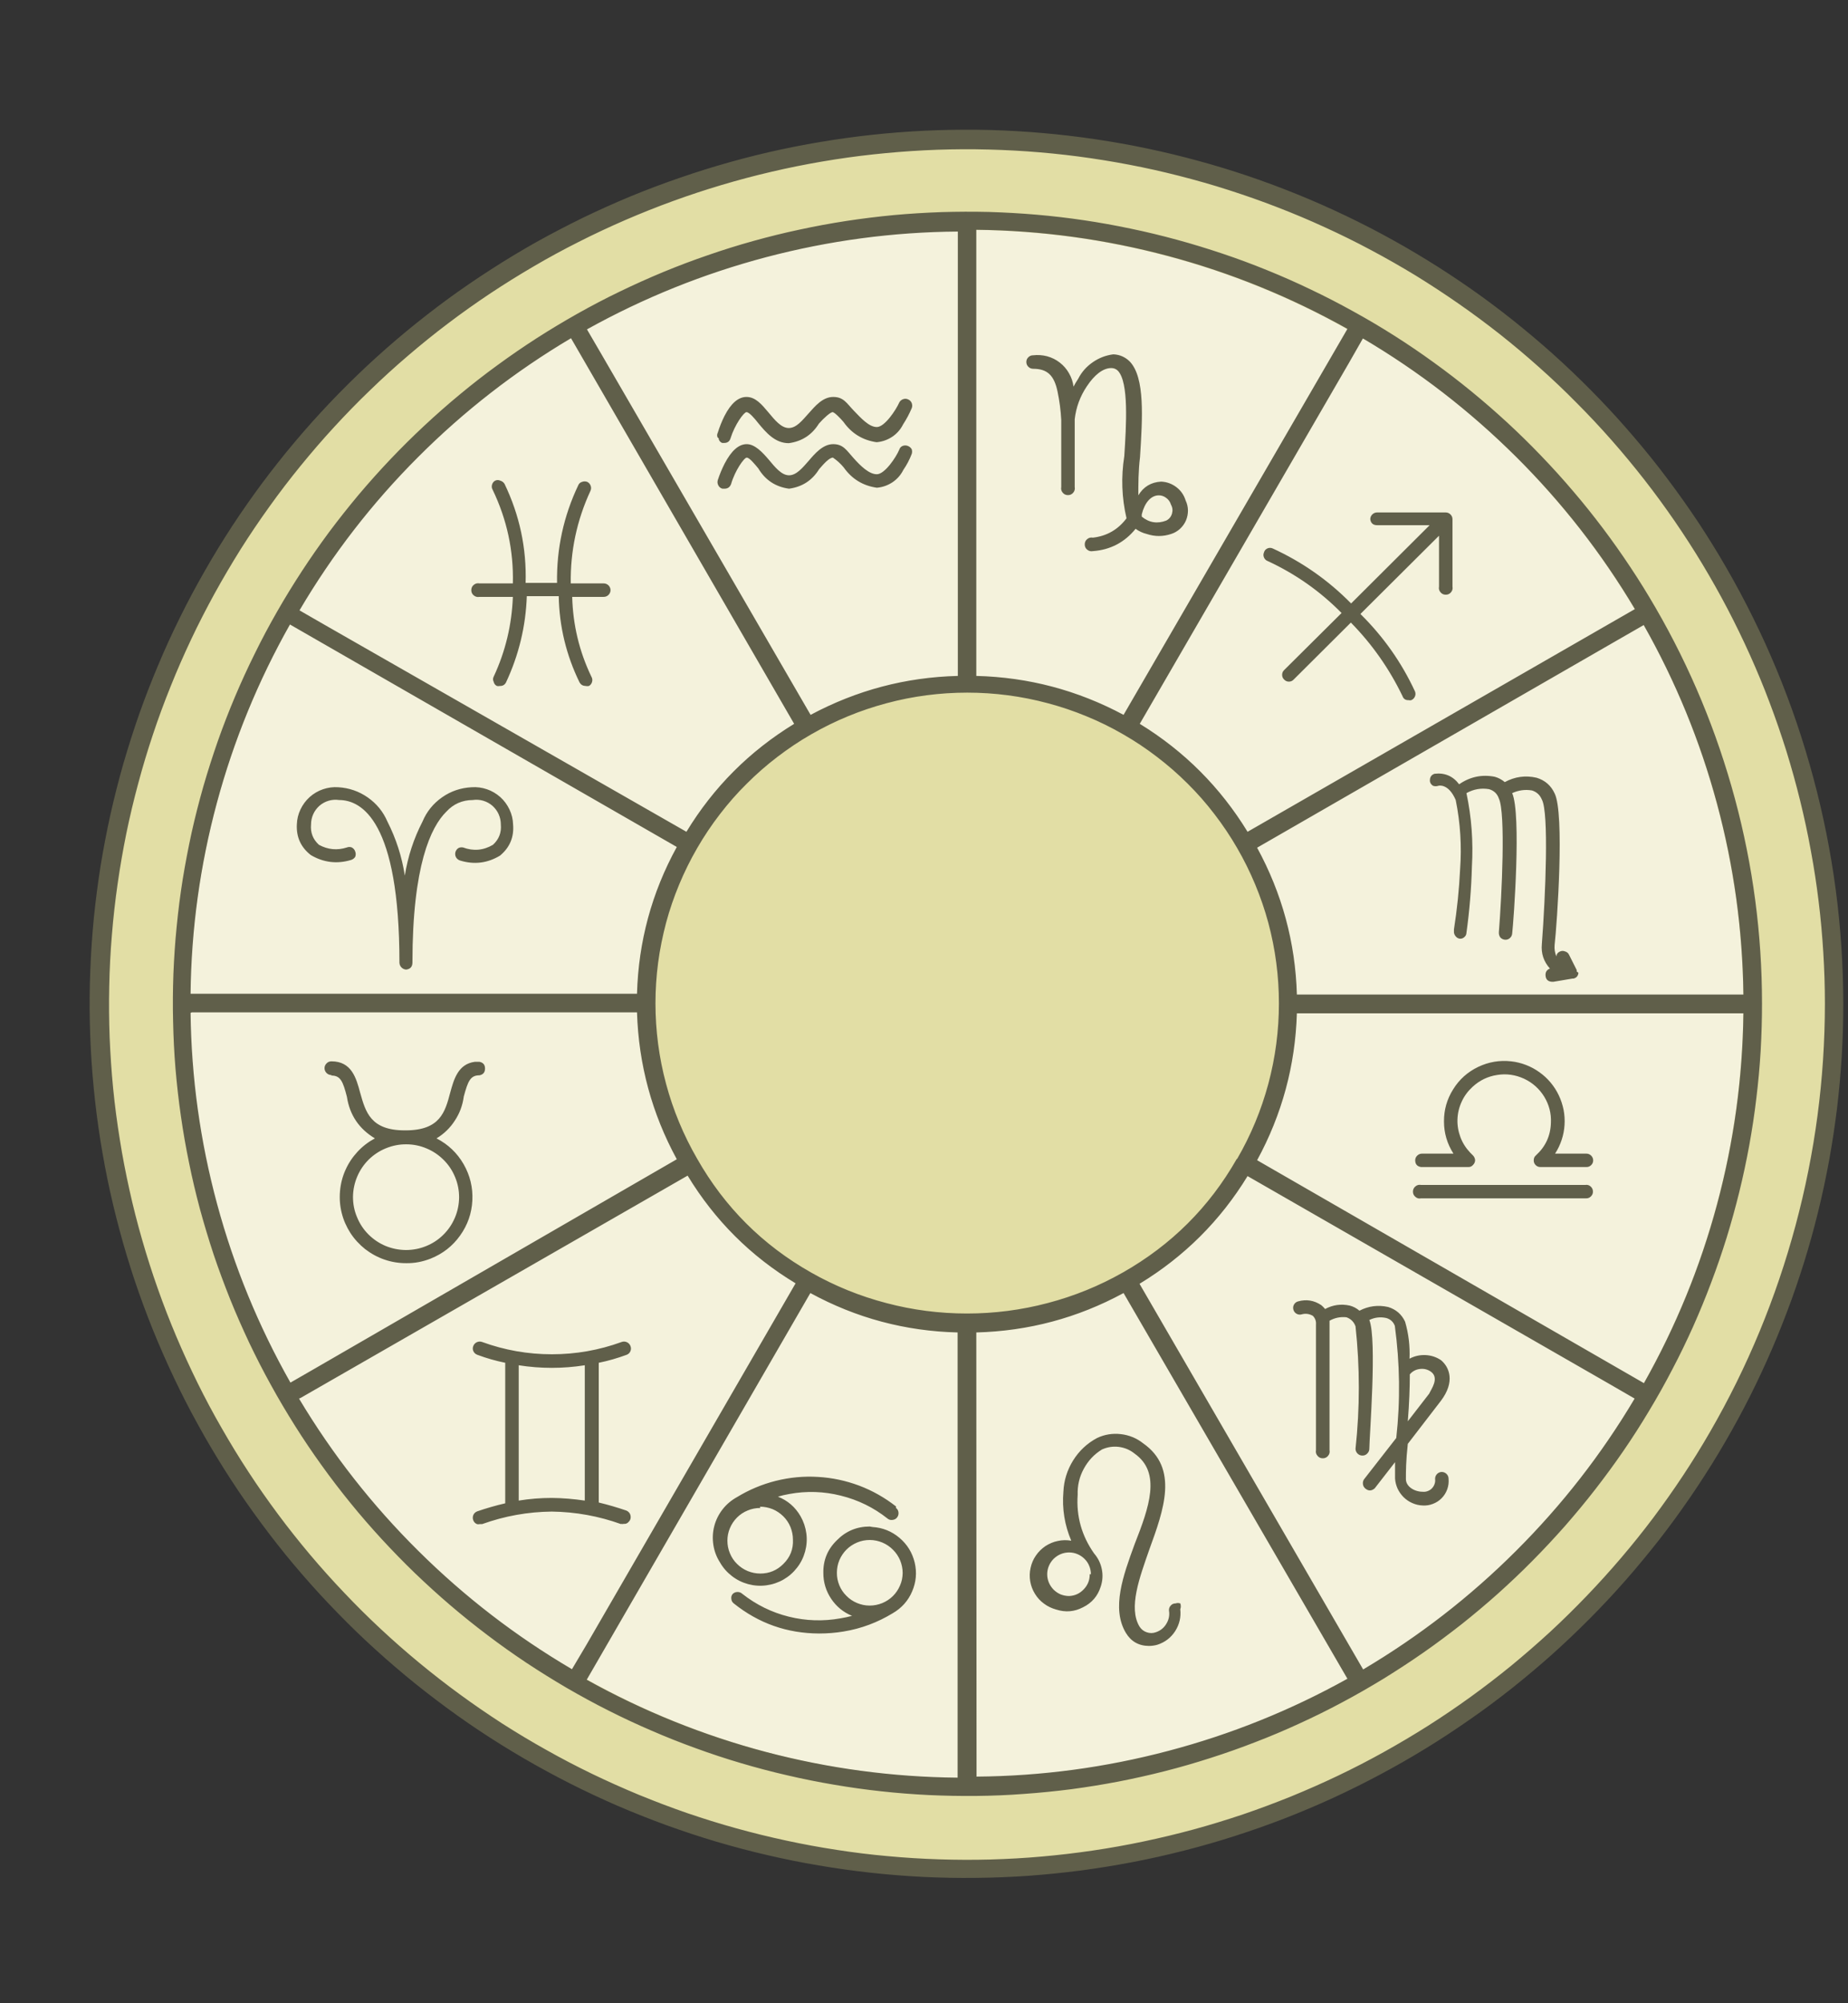 <svg xmlns="http://www.w3.org/2000/svg" xmlns:xlink="http://www.w3.org/1999/xlink" width="120" zoomAndPan="magnify" viewBox="0 0 90 97.5" height="130" preserveAspectRatio="xMidYMid meet" version="1.0"><rect x="0" y="0" width="90" height="97.5" fill="#333333" stroke="none"/><defs><clipPath id="id1"><path d="M 4 6 L 89.77 6 L 89.77 91 L 4 91 Z M 4 6 " clip-rule="nonzero"/></clipPath><clipPath id="id2"><path d="M 4 6 L 89.77 6 L 89.77 92 L 4 92 Z M 4 6 " clip-rule="nonzero"/></clipPath></defs><g clip-path="url(#id1)"><path fill="#e2dea5" d="M 89.316 48.855 C 89.316 50.234 89.25 51.609 89.113 52.98 C 88.977 54.352 88.773 55.715 88.504 57.062 C 88.234 58.414 87.898 59.75 87.496 61.07 C 87.098 62.387 86.633 63.684 86.102 64.957 C 85.574 66.23 84.98 67.473 84.332 68.688 C 83.68 69.902 82.969 71.082 82.199 72.23 C 81.434 73.375 80.609 74.48 79.73 75.543 C 78.855 76.609 77.926 77.629 76.949 78.605 C 75.973 79.578 74.949 80.5 73.879 81.375 C 72.809 82.25 71.699 83.07 70.551 83.836 C 69.402 84.602 68.215 85.309 66.996 85.957 C 65.777 86.605 64.527 87.195 63.25 87.723 C 61.973 88.25 60.672 88.715 59.348 89.113 C 58.027 89.512 56.688 89.848 55.328 90.117 C 53.973 90.387 52.605 90.586 51.23 90.723 C 49.855 90.855 48.477 90.926 47.094 90.926 C 45.711 90.926 44.328 90.855 42.953 90.723 C 41.578 90.586 40.211 90.387 38.855 90.117 C 37.5 89.848 36.16 89.512 34.836 89.113 C 33.512 88.715 32.211 88.25 30.934 87.723 C 29.656 87.195 28.406 86.605 27.188 85.957 C 25.969 85.309 24.785 84.602 23.633 83.836 C 22.484 83.07 21.375 82.25 20.305 81.375 C 19.238 80.5 18.215 79.578 17.234 78.605 C 16.258 77.629 15.328 76.609 14.453 75.543 C 13.574 74.48 12.754 73.375 11.984 72.23 C 11.215 71.082 10.504 69.902 9.855 68.688 C 9.203 67.473 8.613 66.23 8.082 64.957 C 7.555 63.684 7.086 62.387 6.688 61.07 C 6.285 59.75 5.949 58.414 5.68 57.062 C 5.41 55.715 5.207 54.352 5.07 52.98 C 4.938 51.609 4.867 50.234 4.867 48.855 C 4.867 47.48 4.938 46.105 5.07 44.734 C 5.207 43.363 5.41 42 5.68 40.648 C 5.949 39.301 6.285 37.965 6.688 36.645 C 7.086 35.328 7.555 34.031 8.082 32.758 C 8.613 31.484 9.203 30.242 9.855 29.027 C 10.504 27.812 11.215 26.633 11.984 25.484 C 12.754 24.34 13.574 23.234 14.453 22.172 C 15.328 21.105 16.258 20.086 17.234 19.109 C 18.215 18.137 19.238 17.211 20.305 16.34 C 21.375 15.465 22.484 14.645 23.633 13.879 C 24.785 13.113 25.969 12.406 27.188 11.758 C 28.406 11.109 29.656 10.52 30.934 9.992 C 32.211 9.465 33.512 9 34.836 8.602 C 36.16 8.203 37.5 7.867 38.855 7.598 C 40.211 7.328 41.578 7.129 42.953 6.992 C 44.328 6.855 45.711 6.789 47.094 6.789 C 48.477 6.789 49.855 6.855 51.23 6.992 C 52.605 7.129 53.973 7.328 55.328 7.598 C 56.688 7.867 58.027 8.203 59.348 8.602 C 60.672 9 61.973 9.465 63.25 9.992 C 64.527 10.52 65.777 11.109 66.996 11.758 C 68.215 12.406 69.402 13.113 70.551 13.879 C 71.699 14.645 72.809 15.465 73.879 16.34 C 74.949 17.211 75.973 18.137 76.949 19.109 C 77.926 20.086 78.855 21.105 79.73 22.172 C 80.609 23.234 81.434 24.34 82.199 25.484 C 82.969 26.633 83.68 27.812 84.332 29.027 C 84.98 30.242 85.574 31.484 86.102 32.758 C 86.633 34.031 87.098 35.328 87.496 36.645 C 87.898 37.965 88.234 39.301 88.504 40.648 C 88.773 42 88.977 43.363 89.113 44.734 C 89.25 46.105 89.316 47.48 89.316 48.855 Z M 89.316 48.855 " fill-opacity="1" fill-rule="nonzero"/></g><path fill="#f4f2dc" d="M 47.094 11.184 C 45.852 11.184 44.617 11.246 43.383 11.367 C 42.152 11.484 40.926 11.668 39.711 11.906 C 38.496 12.148 37.297 12.449 36.109 12.805 C 34.922 13.164 33.758 13.578 32.613 14.051 C 31.469 14.523 30.348 15.051 29.258 15.633 C 28.164 16.215 27.102 16.848 26.07 17.531 C 25.043 18.219 24.047 18.953 23.09 19.734 C 22.133 20.52 21.215 21.348 20.34 22.219 C 19.461 23.094 18.629 24.004 17.844 24.961 C 17.059 25.914 16.32 26.902 15.633 27.93 C 14.945 28.957 14.309 30.016 13.723 31.102 C 13.141 32.191 12.609 33.305 12.137 34.445 C 11.66 35.586 11.246 36.746 10.883 37.93 C 10.523 39.109 10.223 40.305 9.984 41.516 C 9.742 42.727 9.559 43.945 9.438 45.176 C 9.316 46.402 9.254 47.637 9.254 48.871 C 9.254 50.102 9.316 51.336 9.438 52.562 C 9.559 53.789 9.738 55.012 9.98 56.223 C 10.223 57.43 10.523 58.625 10.883 59.809 C 11.242 60.988 11.66 62.148 12.133 63.289 C 12.605 64.43 13.137 65.543 13.719 66.633 C 14.305 67.723 14.938 68.777 15.629 69.805 C 16.316 70.832 17.051 71.82 17.84 72.777 C 18.625 73.73 19.457 74.645 20.332 75.516 C 21.207 76.387 22.125 77.215 23.082 78 C 24.039 78.781 25.035 79.516 26.062 80.203 C 27.094 80.887 28.156 81.523 29.246 82.105 C 30.34 82.688 31.457 83.211 32.602 83.684 C 33.746 84.156 34.914 84.574 36.098 84.93 C 37.285 85.289 38.484 85.59 39.699 85.828 C 40.914 86.07 42.141 86.25 43.371 86.371 C 44.605 86.492 45.84 86.555 47.082 86.555 C 48.32 86.555 49.555 86.492 50.789 86.371 C 52.023 86.25 53.246 86.07 54.461 85.828 C 55.676 85.586 56.875 85.289 58.062 84.93 C 59.25 84.57 60.414 84.156 61.559 83.684 C 62.703 83.211 63.82 82.684 64.914 82.102 C 66.008 81.52 67.066 80.887 68.098 80.199 C 69.129 79.512 70.121 78.777 71.082 77.996 C 72.039 77.211 72.953 76.383 73.832 75.512 C 74.707 74.637 75.539 73.723 76.324 72.77 C 77.109 71.816 77.848 70.824 78.535 69.797 C 79.223 68.773 79.859 67.715 80.441 66.625 C 81.027 65.535 81.555 64.422 82.027 63.281 C 82.504 62.141 82.918 60.98 83.277 59.797 C 83.637 58.617 83.938 57.422 84.18 56.211 C 84.422 55 84.602 53.781 84.723 52.551 C 84.844 51.324 84.906 50.09 84.906 48.855 C 84.906 47.625 84.844 46.395 84.723 45.164 C 84.602 43.938 84.418 42.719 84.176 41.508 C 83.934 40.297 83.633 39.102 83.273 37.922 C 82.914 36.742 82.496 35.582 82.023 34.441 C 81.551 33.305 81.02 32.188 80.438 31.102 C 79.852 30.012 79.215 28.957 78.527 27.93 C 77.84 26.906 77.105 25.914 76.316 24.961 C 75.531 24.008 74.703 23.094 73.828 22.223 C 72.949 21.352 72.035 20.523 71.078 19.738 C 70.121 18.957 69.125 18.223 68.098 17.539 C 67.066 16.852 66.008 16.219 64.914 15.637 C 63.824 15.055 62.703 14.527 61.559 14.055 C 60.418 13.582 59.254 13.168 58.066 12.809 C 56.883 12.453 55.684 12.152 54.469 11.91 C 53.254 11.668 52.031 11.488 50.797 11.367 C 49.566 11.246 48.332 11.184 47.094 11.184 Z M 47.094 64.066 C 46.09 64.066 45.098 63.969 44.113 63.773 C 43.129 63.578 42.176 63.293 41.25 62.91 C 40.324 62.527 39.445 62.059 38.609 61.504 C 37.777 60.949 37.008 60.316 36.297 59.613 C 35.59 58.906 34.957 58.137 34.398 57.309 C 33.844 56.477 33.371 55.602 32.988 54.68 C 32.605 53.754 32.316 52.805 32.121 51.824 C 31.922 50.844 31.824 49.855 31.824 48.855 C 31.824 47.859 31.922 46.871 32.121 45.891 C 32.316 44.91 32.605 43.961 32.988 43.035 C 33.371 42.113 33.844 41.238 34.398 40.406 C 34.957 39.578 35.59 38.809 36.297 38.102 C 37.008 37.395 37.777 36.766 38.609 36.211 C 39.445 35.656 40.324 35.188 41.25 34.805 C 42.176 34.422 43.129 34.137 44.113 33.941 C 45.098 33.746 46.09 33.648 47.094 33.648 C 48.094 33.648 49.086 33.746 50.07 33.941 C 51.055 34.137 52.008 34.422 52.934 34.805 C 53.859 35.188 54.738 35.656 55.574 36.211 C 56.406 36.766 57.18 37.395 57.887 38.102 C 58.594 38.809 59.23 39.578 59.785 40.406 C 60.344 41.238 60.812 42.113 61.195 43.035 C 61.578 43.961 61.871 44.91 62.066 45.891 C 62.262 46.871 62.359 47.859 62.359 48.855 C 62.359 49.855 62.262 50.844 62.066 51.824 C 61.871 52.805 61.578 53.754 61.195 54.68 C 60.812 55.602 60.344 56.477 59.785 57.309 C 59.23 58.137 58.594 58.906 57.887 59.613 C 57.18 60.316 56.406 60.949 55.574 61.504 C 54.738 62.059 53.859 62.527 52.934 62.91 C 52.008 63.293 51.055 63.578 50.07 63.773 C 49.086 63.969 48.094 64.066 47.094 64.066 Z M 47.094 64.066 " fill-opacity="1" fill-rule="nonzero"/><g clip-path="url(#id2)"><path fill="#605f4a" d="M 84.055 27.598 C 83.629 26.859 83.18 26.137 82.711 25.426 C 82.238 24.715 81.746 24.02 81.234 23.34 C 80.723 22.656 80.191 21.992 79.637 21.344 C 79.086 20.695 78.516 20.062 77.922 19.445 C 77.332 18.832 76.723 18.234 76.098 17.656 C 75.473 17.078 74.828 16.52 74.168 15.98 C 73.508 15.438 72.832 14.918 72.141 14.418 C 71.449 13.918 70.742 13.441 70.023 12.984 C 69.301 12.527 68.57 12.09 67.82 11.676 C 67.074 11.262 66.316 10.871 65.547 10.504 C 64.777 10.137 63.996 9.789 63.203 9.469 C 62.414 9.148 61.613 8.848 60.805 8.574 C 59.996 8.301 59.18 8.051 58.355 7.828 C 57.531 7.602 56.703 7.402 55.867 7.227 C 55.031 7.051 54.191 6.902 53.344 6.777 C 52.5 6.652 51.652 6.551 50.801 6.477 C 49.949 6.402 49.098 6.352 48.242 6.328 C 47.391 6.305 46.535 6.309 45.684 6.336 C 44.828 6.363 43.977 6.418 43.125 6.496 C 42.273 6.574 41.426 6.68 40.582 6.809 C 39.738 6.938 38.898 7.09 38.062 7.27 C 37.227 7.449 36.398 7.652 35.578 7.883 C 34.754 8.113 33.938 8.367 33.133 8.645 C 32.324 8.922 31.523 9.223 30.734 9.547 C 29.945 9.875 29.168 10.223 28.398 10.594 C 27.633 10.969 26.875 11.363 26.129 11.777 C 25.387 12.195 24.652 12.637 23.938 13.098 C 23.219 13.559 22.516 14.039 21.824 14.543 C 21.137 15.047 20.465 15.57 19.805 16.113 C 19.148 16.656 18.508 17.219 17.883 17.801 C 17.262 18.383 16.656 18.98 16.066 19.602 C 15.48 20.219 14.91 20.852 14.363 21.504 C 13.812 22.156 13.285 22.824 12.773 23.508 C 12.266 24.191 11.777 24.891 11.309 25.602 C 10.844 26.316 10.398 27.039 9.977 27.781 C 9.551 28.52 9.152 29.27 8.773 30.035 C 8.395 30.797 8.039 31.57 7.711 32.355 C 7.379 33.141 7.07 33.934 6.785 34.738 C 6.504 35.539 6.246 36.352 6.008 37.168 C 5.773 37.988 5.566 38.812 5.379 39.641 C 5.195 40.473 5.035 41.309 4.898 42.148 C 4.766 42.988 4.656 43.832 4.57 44.68 C 4.488 45.527 4.43 46.375 4.398 47.227 C 4.363 48.078 4.355 48.93 4.375 49.777 C 4.395 50.629 4.438 51.48 4.508 52.328 C 4.578 53.176 4.672 54.02 4.793 54.863 C 4.914 55.707 5.059 56.543 5.23 57.379 C 5.402 58.211 5.598 59.039 5.82 59.863 C 6.039 60.684 6.285 61.5 6.555 62.309 C 6.824 63.113 7.121 63.914 7.438 64.703 C 7.758 65.492 8.098 66.273 8.465 67.043 C 8.828 67.812 9.215 68.57 9.629 69.316 C 10.039 70.062 10.473 70.797 10.926 71.516 C 11.379 72.234 11.855 72.941 12.355 73.633 C 12.852 74.324 13.371 75.004 13.906 75.664 C 14.445 76.324 15.004 76.969 15.582 77.598 C 16.16 78.223 16.754 78.832 17.367 79.426 C 17.98 80.016 18.613 80.59 19.262 81.145 C 19.91 81.699 20.574 82.234 21.254 82.746 C 21.934 83.262 22.629 83.758 23.34 84.23 C 24.051 84.703 24.773 85.152 25.512 85.582 C 26.25 86.012 27 86.418 27.762 86.805 C 28.523 87.191 29.297 87.551 30.078 87.891 C 30.863 88.227 31.656 88.543 32.461 88.836 C 33.262 89.125 34.074 89.395 34.891 89.637 C 35.711 89.879 36.535 90.098 37.367 90.289 C 38.199 90.484 39.035 90.652 39.879 90.793 C 40.723 90.938 41.566 91.055 42.414 91.148 C 43.266 91.242 44.117 91.309 44.969 91.352 C 45.824 91.391 46.676 91.41 47.531 91.398 C 48.383 91.391 49.238 91.355 50.09 91.297 C 50.941 91.234 51.793 91.148 52.641 91.039 C 53.484 90.926 54.328 90.789 55.168 90.629 C 56.008 90.469 56.84 90.281 57.668 90.07 C 58.496 89.859 59.316 89.625 60.129 89.363 C 60.941 89.102 61.746 88.82 62.543 88.512 C 63.34 88.203 64.125 87.871 64.902 87.516 C 65.676 87.16 66.441 86.781 67.195 86.379 C 67.949 85.977 68.691 85.555 69.418 85.109 C 70.145 84.664 70.859 84.195 71.559 83.707 C 72.258 83.223 72.945 82.711 73.613 82.184 C 74.281 81.652 74.934 81.105 75.57 80.539 C 76.207 79.969 76.824 79.383 77.426 78.777 C 78.027 78.172 78.609 77.551 79.172 76.91 C 79.734 76.27 80.277 75.613 80.805 74.941 C 81.328 74.27 81.828 73.582 82.312 72.879 C 82.793 72.176 83.254 71.461 83.695 70.73 C 84.133 70 84.551 69.258 84.945 68.504 C 85.34 67.75 85.711 66.98 86.059 66.203 C 86.406 65.43 86.73 64.641 87.031 63.844 C 87.336 63.047 87.609 62.242 87.863 61.43 C 88.117 60.617 88.344 59.797 88.547 58.969 C 88.75 58.145 88.926 57.312 89.082 56.473 C 89.234 55.637 89.359 54.797 89.465 53.949 C 89.566 53.105 89.641 52.258 89.695 51.41 C 89.746 50.559 89.77 49.707 89.77 48.855 C 89.766 45.125 89.281 41.457 88.312 37.855 C 87.344 34.25 85.926 30.832 84.055 27.598 Z M 83.277 69.699 C 82.859 70.422 82.422 71.129 81.961 71.824 C 81.5 72.52 81.02 73.199 80.52 73.867 C 80.02 74.531 79.496 75.184 78.957 75.816 C 78.414 76.453 77.855 77.07 77.277 77.672 C 76.699 78.273 76.105 78.859 75.492 79.426 C 74.879 79.988 74.25 80.535 73.605 81.066 C 72.957 81.594 72.297 82.102 71.621 82.59 C 70.945 83.078 70.254 83.547 69.547 83.996 C 68.844 84.441 68.125 84.867 67.395 85.273 C 66.664 85.68 65.922 86.062 65.168 86.422 C 64.418 86.781 63.652 87.117 62.879 87.434 C 62.105 87.746 61.324 88.039 60.531 88.309 C 59.738 88.574 58.941 88.82 58.137 89.039 C 57.328 89.258 56.516 89.453 55.699 89.625 C 54.883 89.797 54.059 89.945 53.234 90.066 C 52.406 90.188 51.578 90.285 50.746 90.359 C 49.91 90.434 49.078 90.48 48.242 90.504 C 47.406 90.527 46.57 90.523 45.734 90.496 C 44.902 90.469 44.066 90.418 43.234 90.34 C 42.402 90.266 41.574 90.164 40.746 90.035 C 39.922 89.91 39.102 89.758 38.285 89.582 C 37.465 89.406 36.656 89.207 35.852 88.984 C 35.047 88.762 34.25 88.512 33.457 88.242 C 32.668 87.969 31.887 87.672 31.113 87.355 C 30.344 87.035 29.582 86.695 28.828 86.332 C 28.078 85.969 27.336 85.582 26.609 85.172 C 25.879 84.766 25.164 84.336 24.461 83.887 C 23.762 83.434 23.07 82.961 22.398 82.469 C 21.723 81.977 21.066 81.465 20.422 80.934 C 19.777 80.402 19.152 79.852 18.543 79.285 C 17.93 78.715 17.34 78.129 16.766 77.523 C 16.188 76.918 15.633 76.297 15.094 75.66 C 14.559 75.023 14.039 74.371 13.543 73.703 C 13.043 73.031 12.566 72.352 12.109 71.652 C 11.652 70.957 11.219 70.246 10.805 69.523 C 10.387 68.801 9.996 68.066 9.625 67.316 C 9.258 66.57 8.91 65.812 8.586 65.047 C 8.262 64.281 7.961 63.504 7.684 62.719 C 7.406 61.934 7.152 61.141 6.922 60.34 C 6.691 59.539 6.484 58.73 6.305 57.918 C 6.125 57.105 5.965 56.289 5.836 55.465 C 5.703 54.645 5.594 53.82 5.512 52.992 C 5.43 52.16 5.375 51.332 5.34 50.5 C 5.309 49.668 5.301 48.836 5.32 48.004 C 5.336 47.172 5.379 46.34 5.449 45.508 C 5.516 44.68 5.609 43.852 5.727 43.027 C 5.844 42.203 5.988 41.383 6.152 40.566 C 6.32 39.754 6.512 38.941 6.73 38.137 C 6.945 37.332 7.184 36.535 7.449 35.746 C 7.711 34.957 8 34.176 8.312 33.402 C 8.621 32.629 8.957 31.867 9.312 31.113 C 9.668 30.359 10.051 29.617 10.449 28.891 C 10.852 28.16 11.277 27.441 11.719 26.734 C 12.164 26.031 12.629 25.34 13.117 24.664 C 13.602 23.984 14.109 23.324 14.637 22.676 C 15.164 22.031 15.707 21.398 16.273 20.785 C 16.836 20.172 17.418 19.574 18.02 18.996 C 18.617 18.418 19.234 17.855 19.871 17.312 C 20.504 16.77 21.152 16.246 21.82 15.742 C 22.484 15.238 23.164 14.758 23.859 14.293 C 24.555 13.832 25.262 13.391 25.984 12.969 C 26.703 12.547 27.438 12.148 28.184 11.773 C 28.93 11.395 29.684 11.043 30.449 10.711 C 31.219 10.379 31.992 10.07 32.777 9.785 C 33.562 9.5 34.355 9.238 35.156 9 C 35.957 8.762 36.766 8.547 37.578 8.359 C 38.395 8.168 39.211 8.004 40.035 7.863 C 40.859 7.723 41.688 7.605 42.516 7.516 C 43.348 7.426 44.18 7.359 45.016 7.316 C 45.852 7.273 46.684 7.258 47.52 7.266 C 48.355 7.277 49.191 7.309 50.023 7.367 C 50.859 7.426 51.691 7.508 52.52 7.617 C 53.348 7.727 54.172 7.859 54.992 8.016 C 55.812 8.172 56.629 8.355 57.438 8.562 C 58.246 8.77 59.051 8.996 59.848 9.254 C 60.641 9.508 61.43 9.785 62.207 10.086 C 62.988 10.387 63.758 10.711 64.516 11.059 C 65.277 11.406 66.023 11.773 66.762 12.168 C 67.5 12.559 68.223 12.973 68.938 13.406 C 69.648 13.844 70.348 14.301 71.031 14.777 C 71.719 15.254 72.387 15.75 73.043 16.266 C 73.699 16.785 74.336 17.32 74.957 17.875 C 75.582 18.43 76.188 19.004 76.773 19.598 C 77.363 20.188 77.934 20.797 78.484 21.422 C 79.035 22.047 79.566 22.688 80.082 23.348 C 80.594 24.004 81.086 24.676 81.559 25.363 C 82.031 26.051 82.484 26.75 82.914 27.465 C 83.344 28.18 83.75 28.902 84.137 29.641 C 84.523 30.379 84.887 31.129 85.23 31.891 C 85.57 32.648 85.891 33.418 86.184 34.199 C 86.48 34.977 86.75 35.766 87 36.559 C 87.246 37.355 87.469 38.156 87.668 38.965 C 87.867 39.773 88.043 40.586 88.191 41.406 C 88.344 42.227 88.469 43.047 88.57 43.875 C 88.672 44.703 88.746 45.531 88.797 46.363 C 88.848 47.191 88.875 48.023 88.875 48.855 C 88.871 52.516 88.395 56.109 87.445 59.645 C 86.496 63.176 85.109 66.531 83.277 69.699 Z M 80.625 29.574 C 80.238 28.906 79.832 28.25 79.402 27.605 C 78.977 26.965 78.531 26.332 78.066 25.715 C 77.602 25.102 77.121 24.496 76.617 23.91 C 76.117 23.32 75.598 22.75 75.062 22.191 C 74.527 21.633 73.977 21.094 73.41 20.57 C 72.84 20.047 72.258 19.539 71.66 19.051 C 71.062 18.562 70.449 18.09 69.82 17.637 C 69.195 17.184 68.555 16.75 67.902 16.336 C 67.25 15.922 66.582 15.527 65.906 15.156 C 65.23 14.781 64.543 14.426 63.844 14.094 C 63.145 13.758 62.438 13.445 61.723 13.156 C 61.004 12.863 60.281 12.594 59.547 12.348 C 58.812 12.102 58.074 11.875 57.328 11.672 C 56.582 11.469 55.828 11.285 55.07 11.129 C 54.312 10.969 53.551 10.832 52.785 10.719 C 52.02 10.605 51.25 10.516 50.48 10.449 C 49.707 10.383 48.938 10.34 48.164 10.316 C 47.391 10.297 46.613 10.301 45.84 10.324 C 45.066 10.352 44.297 10.398 43.523 10.469 C 42.754 10.543 41.984 10.637 41.219 10.754 C 40.457 10.871 39.695 11.012 38.938 11.176 C 38.18 11.336 37.43 11.523 36.684 11.73 C 35.938 11.938 35.199 12.168 34.469 12.422 C 33.738 12.672 33.016 12.945 32.297 13.242 C 31.582 13.539 30.879 13.855 30.184 14.191 C 29.484 14.527 28.801 14.887 28.125 15.266 C 27.453 15.645 26.789 16.043 26.137 16.461 C 25.488 16.879 24.852 17.316 24.227 17.773 C 23.602 18.227 22.992 18.703 22.398 19.195 C 21.801 19.688 21.223 20.199 20.656 20.727 C 20.09 21.254 19.543 21.797 19.012 22.355 C 18.477 22.918 17.965 23.492 17.465 24.082 C 16.969 24.676 16.488 25.281 16.027 25.898 C 15.566 26.52 15.125 27.152 14.703 27.797 C 14.281 28.445 13.875 29.102 13.492 29.773 C 13.109 30.441 12.746 31.121 12.406 31.816 C 12.062 32.508 11.742 33.207 11.441 33.918 C 11.141 34.629 10.863 35.348 10.605 36.078 C 10.352 36.805 10.117 37.539 9.902 38.281 C 9.691 39.023 9.5 39.77 9.332 40.523 C 9.168 41.277 9.023 42.035 8.898 42.797 C 8.777 43.559 8.68 44.32 8.605 45.09 C 8.527 45.855 8.477 46.625 8.445 47.395 C 8.418 48.168 8.41 48.938 8.43 49.711 C 8.445 50.48 8.484 51.25 8.547 52.02 C 8.613 52.789 8.699 53.555 8.809 54.316 C 8.918 55.082 9.051 55.84 9.207 56.594 C 9.359 57.352 9.539 58.102 9.738 58.848 C 9.941 59.59 10.164 60.328 10.406 61.062 C 10.652 61.793 10.922 62.516 11.207 63.23 C 11.496 63.949 11.809 64.652 12.137 65.352 C 12.469 66.047 12.82 66.734 13.195 67.41 C 13.566 68.086 13.961 68.75 14.371 69.402 C 14.785 70.059 15.215 70.695 15.668 71.324 C 16.117 71.949 16.586 72.562 17.074 73.16 C 17.562 73.762 18.07 74.344 18.594 74.914 C 19.117 75.48 19.656 76.035 20.211 76.57 C 20.77 77.105 21.34 77.625 21.93 78.129 C 22.516 78.629 23.117 79.113 23.734 79.578 C 24.352 80.047 24.98 80.492 25.625 80.922 C 26.27 81.348 26.926 81.758 27.594 82.148 C 28.262 82.535 28.941 82.906 29.633 83.254 C 30.324 83.602 31.023 83.93 31.734 84.234 C 32.445 84.543 33.164 84.828 33.891 85.09 C 34.617 85.355 35.352 85.598 36.094 85.816 C 36.836 86.035 37.586 86.234 38.34 86.406 C 39.094 86.582 39.852 86.734 40.617 86.863 C 41.379 86.992 42.145 87.102 42.914 87.184 C 43.684 87.27 44.457 87.328 45.227 87.367 C 46 87.402 46.773 87.418 47.551 87.41 C 48.324 87.402 49.098 87.371 49.867 87.312 C 50.641 87.258 51.41 87.18 52.18 87.082 C 52.945 86.98 53.711 86.855 54.469 86.711 C 55.23 86.562 55.984 86.395 56.734 86.203 C 57.484 86.012 58.227 85.797 58.965 85.559 C 59.703 85.324 60.43 85.066 61.152 84.785 C 61.875 84.508 62.586 84.207 63.289 83.883 C 63.992 83.562 64.688 83.219 65.367 82.855 C 66.051 82.492 66.723 82.105 67.383 81.703 C 68.039 81.297 68.688 80.875 69.32 80.434 C 69.957 79.992 70.574 79.527 71.184 79.051 C 71.789 78.57 72.379 78.074 72.957 77.559 C 73.531 77.043 74.094 76.512 74.637 75.961 C 75.18 75.414 75.707 74.848 76.219 74.27 C 76.727 73.688 77.223 73.094 77.695 72.484 C 78.168 71.875 78.625 71.254 79.062 70.617 C 79.5 69.98 79.918 69.328 80.312 68.668 C 80.711 68.008 81.09 67.332 81.445 66.648 C 81.805 65.965 82.141 65.27 82.457 64.566 C 82.77 63.863 83.066 63.148 83.336 62.426 C 83.609 61.707 83.859 60.977 84.09 60.238 C 84.316 59.504 84.523 58.758 84.707 58.008 C 84.891 57.262 85.051 56.508 85.191 55.746 C 85.328 54.988 85.445 54.227 85.535 53.461 C 85.629 52.695 85.699 51.926 85.746 51.156 C 85.789 50.387 85.812 49.617 85.812 48.844 C 85.812 45.461 85.371 42.137 84.492 38.871 C 83.609 35.602 82.324 32.504 80.625 29.574 Z M 84.906 48.406 L 63.16 48.406 C 63.086 45.871 62.438 43.488 61.223 41.258 L 78.855 31.109 L 80.051 30.422 C 81.605 33.168 82.797 36.062 83.617 39.105 C 84.441 42.152 84.867 45.25 84.906 48.406 Z M 60.23 56.41 C 58.891 58.758 57.039 60.598 54.684 61.934 C 53.527 62.59 52.305 63.086 51.02 63.422 C 49.73 63.762 48.422 63.93 47.094 63.93 C 45.762 63.93 44.453 63.762 43.168 63.422 C 41.879 63.086 40.656 62.59 39.5 61.934 C 37.141 60.598 35.289 58.75 33.953 56.398 C 33.621 55.824 33.328 55.234 33.074 54.621 C 32.82 54.012 32.609 53.387 32.438 52.75 C 32.266 52.109 32.137 51.465 32.051 50.809 C 31.965 50.152 31.922 49.496 31.922 48.832 C 31.922 48.172 31.965 47.516 32.051 46.859 C 32.137 46.203 32.27 45.559 32.438 44.918 C 32.609 44.281 32.824 43.656 33.078 43.047 C 33.332 42.438 33.625 41.844 33.957 41.273 C 34.289 40.699 34.656 40.152 35.059 39.629 C 35.465 39.102 35.898 38.605 36.371 38.141 C 36.84 37.672 37.336 37.238 37.863 36.836 C 38.391 36.434 38.938 36.066 39.512 35.738 C 40.09 35.406 40.684 35.113 41.293 34.863 C 41.906 34.609 42.535 34.398 43.176 34.227 C 43.816 34.055 44.465 33.926 45.121 33.84 C 45.781 33.754 46.441 33.711 47.105 33.711 C 47.766 33.711 48.43 33.754 49.086 33.84 C 49.742 33.926 50.391 34.055 51.031 34.227 C 51.676 34.398 52.301 34.609 52.914 34.863 C 53.527 35.113 54.121 35.406 54.695 35.738 C 55.27 36.066 55.82 36.434 56.344 36.836 C 56.871 37.238 57.371 37.672 57.84 38.141 C 58.309 38.605 58.746 39.102 59.148 39.629 C 59.551 40.152 59.918 40.699 60.25 41.273 C 60.582 41.844 60.875 42.438 61.129 43.047 C 61.383 43.656 61.598 44.281 61.77 44.918 C 61.941 45.559 62.07 46.203 62.156 46.859 C 62.242 47.516 62.285 48.172 62.285 48.832 C 62.285 49.496 62.242 50.152 62.156 50.809 C 62.07 51.465 61.941 52.109 61.77 52.75 C 61.598 53.387 61.387 54.012 61.133 54.621 C 60.879 55.234 60.586 55.824 60.254 56.398 Z M 39.465 62.934 C 41.699 64.152 44.09 64.789 46.637 64.852 L 46.637 86.52 C 43.473 86.492 40.363 86.074 37.305 85.27 C 34.246 84.461 31.336 83.289 28.574 81.754 Z M 47.547 64.852 C 50.09 64.785 52.48 64.148 54.719 62.934 L 65.621 81.707 C 62.859 83.242 59.949 84.414 56.891 85.219 C 53.832 86.027 50.723 86.445 47.559 86.469 Z M 54.719 34.793 C 52.48 33.594 50.086 32.961 47.547 32.898 L 47.547 11.184 C 50.715 11.219 53.828 11.645 56.891 12.461 C 59.949 13.277 62.859 14.461 65.621 16.008 Z M 46.648 32.898 C 44.109 32.961 41.719 33.594 39.477 34.793 L 29.281 17.223 L 28.586 16.031 C 31.348 14.496 34.258 13.324 37.316 12.516 C 40.375 11.711 43.484 11.293 46.648 11.27 Z M 79.621 29.645 L 60.758 40.484 C 59.43 38.316 57.68 36.562 55.508 35.23 L 65.695 17.664 L 66.375 16.473 C 69.102 18.078 71.586 20 73.832 22.23 C 76.074 24.457 78.004 26.93 79.621 29.645 Z M 27.809 16.461 L 38.676 35.23 C 36.5 36.562 34.75 38.312 33.43 40.484 L 15.781 30.395 L 14.586 29.707 C 16.195 26.977 18.117 24.492 20.359 22.25 C 22.598 20.008 25.082 18.078 27.809 16.461 Z M 14.121 30.395 L 32.961 41.223 C 31.738 43.449 31.094 45.832 31.023 48.367 L 9.281 48.367 C 9.316 45.219 9.742 42.121 10.562 39.078 C 11.383 36.035 12.57 33.141 14.121 30.395 Z M 9.34 49.273 L 31.023 49.273 C 31.102 51.809 31.746 54.191 32.961 56.422 L 15.34 66.605 L 14.145 67.293 C 12.59 64.547 11.398 61.648 10.574 58.602 C 9.75 55.555 9.32 52.453 9.281 49.297 Z M 14.625 68.047 L 33.488 57.219 C 34.809 59.395 36.562 61.145 38.746 62.461 L 28.562 80.051 L 27.855 81.242 C 25.121 79.637 22.629 77.719 20.379 75.488 C 18.125 73.258 16.188 70.785 14.562 68.07 Z M 66.387 81.254 L 55.496 62.484 C 57.676 61.16 59.43 59.414 60.758 57.242 L 78.414 67.379 L 79.609 68.07 C 77.996 70.785 76.066 73.258 73.828 75.488 C 71.59 77.723 69.109 79.641 66.387 81.254 Z M 80.062 67.32 L 61.223 56.469 C 62.438 54.238 63.082 51.855 63.16 49.32 L 84.906 49.32 C 84.867 52.477 84.441 55.578 83.621 58.625 C 82.801 61.672 81.613 64.57 80.062 67.32 Z M 34.957 23.367 C 35.047 23.09 35.16 22.82 35.293 22.559 C 35.617 21.941 35.973 21.617 36.367 21.617 C 36.762 21.617 37.133 22.012 37.445 22.379 C 37.754 22.75 38.066 23.133 38.426 23.133 C 38.785 23.133 39.082 22.773 39.383 22.43 C 39.68 22.082 40.074 21.617 40.578 21.617 C 41.078 21.617 41.234 21.93 41.57 22.297 C 41.902 22.668 42.32 23.082 42.703 23.082 C 43.086 23.082 43.637 22.262 43.793 21.891 C 43.82 21.801 43.875 21.738 43.961 21.703 C 44.043 21.672 44.129 21.672 44.211 21.703 C 44.293 21.734 44.359 21.789 44.402 21.867 C 44.426 21.945 44.426 22.02 44.402 22.094 C 44.297 22.367 44.164 22.625 43.996 22.867 C 43.871 23.117 43.695 23.316 43.465 23.473 C 43.234 23.625 42.98 23.715 42.703 23.738 C 42.023 23.641 41.484 23.309 41.09 22.75 C 40.938 22.566 40.762 22.406 40.566 22.273 C 40.387 22.273 40.133 22.559 39.895 22.832 C 39.555 23.383 39.066 23.699 38.426 23.785 C 37.77 23.695 37.27 23.367 36.93 22.797 C 36.75 22.582 36.5 22.273 36.367 22.273 C 36.238 22.273 35.793 22.906 35.605 23.559 C 35.547 23.711 35.441 23.785 35.281 23.785 L 35.184 23.785 C 35.094 23.762 35.027 23.707 34.984 23.625 C 34.941 23.543 34.93 23.457 34.957 23.367 Z M 34.957 21.309 C 34.914 21.227 34.914 21.141 34.957 21.059 C 35.043 20.781 35.152 20.508 35.281 20.25 C 35.598 19.629 35.957 19.32 36.355 19.32 C 36.801 19.32 37.109 19.699 37.422 20.07 C 37.73 20.438 38.043 20.832 38.414 20.832 C 38.785 20.832 39.07 20.465 39.383 20.117 C 39.691 19.773 40.062 19.32 40.578 19.32 C 41.09 19.32 41.234 19.629 41.582 19.988 C 41.926 20.344 42.32 20.785 42.703 20.785 C 43.086 20.785 43.637 19.949 43.793 19.594 C 43.832 19.516 43.895 19.461 43.98 19.43 C 44.062 19.398 44.148 19.402 44.23 19.441 C 44.312 19.477 44.367 19.535 44.402 19.617 C 44.434 19.703 44.434 19.785 44.402 19.867 C 44.285 20.141 44.148 20.402 43.984 20.652 C 43.859 20.902 43.684 21.102 43.453 21.258 C 43.223 21.41 42.969 21.5 42.691 21.523 C 42.012 21.426 41.473 21.094 41.078 20.535 C 40.949 20.379 40.648 20.07 40.555 20.059 C 40.457 20.047 40.121 20.344 39.883 20.617 C 39.543 21.164 39.055 21.484 38.414 21.57 C 37.742 21.57 37.301 21.047 36.918 20.582 C 36.75 20.367 36.488 20.059 36.355 20.059 C 36.227 20.059 35.781 20.676 35.578 21.332 C 35.531 21.484 35.43 21.559 35.27 21.559 L 35.172 21.559 C 35.062 21.512 35.004 21.43 34.992 21.309 Z M 14.457 40.129 C 14.465 39.871 14.523 39.629 14.633 39.398 C 14.742 39.168 14.891 38.965 15.082 38.793 C 15.27 38.625 15.488 38.496 15.73 38.414 C 15.973 38.332 16.219 38.297 16.477 38.316 C 17 38.348 17.48 38.512 17.91 38.812 C 18.34 39.113 18.66 39.504 18.867 39.984 C 19.289 40.816 19.574 41.695 19.715 42.617 C 19.863 41.691 20.148 40.816 20.578 39.984 C 20.781 39.5 21.098 39.109 21.531 38.805 C 21.961 38.504 22.441 38.344 22.969 38.316 C 23.223 38.297 23.473 38.332 23.715 38.414 C 23.957 38.496 24.172 38.625 24.363 38.793 C 24.555 38.965 24.703 39.168 24.812 39.398 C 24.922 39.629 24.98 39.871 24.988 40.129 C 25.039 40.742 24.828 41.246 24.355 41.641 C 23.738 42.016 23.082 42.094 22.395 41.879 C 22.301 41.844 22.23 41.781 22.191 41.688 C 22.16 41.605 22.16 41.52 22.191 41.438 C 22.262 41.281 22.379 41.219 22.551 41.246 C 23.055 41.434 23.543 41.391 24.008 41.117 C 24.301 40.848 24.426 40.52 24.391 40.129 C 24.391 39.953 24.355 39.789 24.285 39.629 C 24.215 39.473 24.113 39.336 23.984 39.219 C 23.852 39.105 23.703 39.023 23.535 38.973 C 23.371 38.926 23.199 38.91 23.027 38.938 C 22.512 38.941 22.082 39.129 21.734 39.508 C 20.984 40.246 20.086 42.129 20.086 46.855 C 20.082 47.059 19.977 47.168 19.777 47.191 C 19.688 47.184 19.613 47.148 19.551 47.086 C 19.488 47.02 19.457 46.945 19.453 46.855 C 19.453 39.961 17.613 38.938 16.512 38.938 C 16.34 38.91 16.168 38.926 16.004 38.973 C 15.836 39.023 15.688 39.105 15.555 39.219 C 15.426 39.336 15.324 39.473 15.254 39.629 C 15.184 39.789 15.148 39.953 15.148 40.129 C 15.113 40.52 15.238 40.848 15.531 41.117 C 15.969 41.355 16.422 41.398 16.895 41.246 C 16.973 41.215 17.055 41.215 17.133 41.246 C 17.219 41.293 17.273 41.359 17.301 41.449 C 17.332 41.531 17.332 41.617 17.301 41.699 C 17.254 41.777 17.184 41.828 17.098 41.855 C 16.41 42.062 15.754 41.98 15.137 41.617 C 14.652 41.238 14.426 40.742 14.457 40.129 Z M 42.359 74.297 C 41.73 74.297 41.195 74.52 40.758 74.965 C 40.305 75.402 40.086 75.934 40.098 76.562 C 40.098 77.016 40.227 77.438 40.48 77.816 C 40.734 78.195 41.074 78.473 41.496 78.645 C 41.312 78.695 41.125 78.734 40.934 78.766 C 40.09 78.918 39.25 78.891 38.414 78.684 C 37.582 78.477 36.828 78.105 36.152 77.574 C 36.086 77.512 36.008 77.484 35.922 77.484 C 35.832 77.484 35.754 77.512 35.688 77.574 C 35.625 77.645 35.602 77.73 35.617 77.824 C 35.625 77.91 35.664 77.984 35.734 78.039 C 36.949 79.012 38.336 79.5 39.895 79.504 C 40.297 79.504 40.695 79.473 41.09 79.406 C 41.945 79.266 42.742 78.965 43.48 78.516 C 43.91 78.266 44.227 77.914 44.422 77.457 C 44.617 77.004 44.66 76.535 44.547 76.051 C 44.43 75.57 44.184 75.168 43.805 74.848 C 43.426 74.527 42.984 74.352 42.488 74.32 Z M 43.961 76.562 C 43.957 76.773 43.918 76.977 43.832 77.168 C 43.75 77.363 43.633 77.535 43.484 77.684 C 43.332 77.832 43.16 77.945 42.961 78.027 C 42.766 78.105 42.562 78.145 42.352 78.145 C 42.137 78.145 41.934 78.102 41.738 78.02 C 41.543 77.938 41.371 77.824 41.223 77.672 C 41.07 77.523 40.957 77.352 40.875 77.156 C 40.797 76.961 40.754 76.758 40.758 76.547 C 40.758 76.332 40.797 76.129 40.879 75.934 C 40.961 75.742 41.078 75.566 41.227 75.418 C 41.375 75.27 41.551 75.156 41.746 75.074 C 41.941 74.992 42.145 74.953 42.359 74.953 C 42.57 74.953 42.777 74.996 42.973 75.078 C 43.168 75.16 43.34 75.277 43.492 75.43 C 43.641 75.578 43.758 75.754 43.84 75.949 C 43.918 76.145 43.961 76.348 43.961 76.562 Z M 35.066 76.047 C 35.215 76.309 35.41 76.527 35.648 76.711 C 35.887 76.895 36.148 77.023 36.438 77.102 C 36.73 77.18 37.023 77.199 37.32 77.16 C 37.617 77.121 37.895 77.027 38.156 76.879 C 38.418 76.727 38.637 76.535 38.82 76.297 C 39.004 76.062 39.133 75.797 39.211 75.508 C 39.289 75.219 39.309 74.926 39.27 74.633 C 39.23 74.336 39.137 74.059 38.988 73.797 C 38.73 73.352 38.367 73.035 37.887 72.844 C 38.066 72.789 38.25 72.746 38.438 72.715 C 39.281 72.559 40.121 72.586 40.957 72.797 C 41.789 73.004 42.543 73.371 43.219 73.906 C 43.289 73.965 43.367 73.988 43.457 73.977 C 43.551 73.969 43.625 73.934 43.684 73.863 C 43.742 73.789 43.766 73.711 43.758 73.617 C 43.75 73.527 43.711 73.449 43.637 73.395 L 43.637 73.32 C 43.094 72.895 42.496 72.555 41.848 72.309 C 41.199 72.066 40.527 71.922 39.836 71.883 C 39.145 71.84 38.461 71.906 37.785 72.074 C 37.113 72.242 36.48 72.508 35.891 72.867 C 35.617 73.02 35.383 73.215 35.191 73.461 C 35 73.707 34.863 73.98 34.785 74.281 C 34.707 74.582 34.695 74.887 34.742 75.195 C 34.789 75.5 34.898 75.785 35.066 76.047 Z M 37.016 73.332 C 37.227 73.332 37.43 73.375 37.629 73.453 C 37.824 73.535 37.996 73.652 38.148 73.801 C 38.297 73.949 38.414 74.121 38.496 74.32 C 38.574 74.516 38.617 74.719 38.617 74.93 C 38.641 75.395 38.484 75.793 38.148 76.121 C 37.84 76.43 37.465 76.586 37.027 76.586 C 36.812 76.586 36.609 76.543 36.414 76.465 C 36.219 76.383 36.043 76.266 35.895 76.117 C 35.742 75.969 35.629 75.797 35.547 75.598 C 35.465 75.402 35.426 75.199 35.426 74.988 C 35.426 74.777 35.465 74.574 35.547 74.379 C 35.629 74.184 35.742 74.012 35.895 73.859 C 36.043 73.711 36.219 73.594 36.414 73.516 C 36.609 73.434 36.812 73.395 37.027 73.395 Z M 57.742 24.359 C 57.66 24.094 57.512 23.879 57.293 23.711 C 57.07 23.543 56.824 23.453 56.547 23.441 C 56.059 23.469 55.688 23.691 55.438 24.109 C 55.438 23.582 55.438 22.918 55.52 22.25 C 55.641 20.344 55.77 18.379 55.02 17.594 C 54.797 17.375 54.531 17.258 54.219 17.246 C 53.852 17.293 53.516 17.422 53.215 17.633 C 52.91 17.844 52.676 18.109 52.508 18.438 C 52.426 18.562 52.348 18.688 52.281 18.82 C 52.254 18.586 52.18 18.371 52.062 18.168 C 51.949 17.965 51.797 17.789 51.613 17.648 C 51.43 17.504 51.223 17.402 50.996 17.34 C 50.77 17.281 50.539 17.266 50.309 17.293 C 50.219 17.293 50.145 17.324 50.078 17.391 C 50.016 17.453 49.984 17.527 49.984 17.617 C 49.984 17.707 50.016 17.785 50.078 17.848 C 50.141 17.914 50.219 17.945 50.309 17.949 C 51 17.949 51.336 18.258 51.504 19.059 C 51.598 19.512 51.66 19.973 51.684 20.438 L 51.684 20.641 C 51.684 21.332 51.684 22.152 51.684 23.168 L 51.684 23.703 C 51.664 23.805 51.688 23.898 51.754 23.977 C 51.82 24.059 51.906 24.098 52.012 24.098 C 52.117 24.098 52.203 24.059 52.27 23.977 C 52.336 23.898 52.359 23.805 52.34 23.703 L 52.34 23.133 C 52.34 22.07 52.34 21.152 52.34 20.402 C 52.406 19.824 52.602 19.293 52.926 18.809 C 53.297 18.246 53.715 17.914 54.121 17.914 C 54.246 17.914 54.355 17.957 54.445 18.047 C 54.98 18.617 54.852 20.688 54.754 22.203 C 54.594 23.219 54.629 24.227 54.863 25.227 C 54.453 25.773 53.906 26.09 53.227 26.168 C 53.121 26.148 53.031 26.172 52.949 26.238 C 52.867 26.305 52.828 26.391 52.828 26.496 C 52.828 26.602 52.867 26.688 52.949 26.754 C 53.031 26.82 53.121 26.844 53.227 26.824 C 54.074 26.762 54.77 26.398 55.305 25.738 C 55.469 25.855 55.648 25.941 55.844 25.988 C 56.242 26.121 56.641 26.121 57.039 25.988 C 57.199 25.938 57.344 25.852 57.469 25.738 C 57.594 25.621 57.691 25.488 57.758 25.332 C 57.824 25.176 57.855 25.012 57.855 24.844 C 57.852 24.672 57.816 24.512 57.742 24.359 Z M 56.801 25.336 C 56.363 25.504 55.965 25.441 55.605 25.145 L 55.605 25.035 C 55.746 24.465 56.047 24.121 56.418 24.109 C 56.559 24.105 56.684 24.148 56.797 24.234 C 56.91 24.316 56.988 24.426 57.027 24.559 C 57.105 24.699 57.121 24.844 57.078 24.996 C 57.035 25.148 56.941 25.262 56.801 25.336 Z M 30.246 74.168 C 30.293 74.18 30.336 74.18 30.379 74.168 C 30.477 74.176 30.555 74.145 30.617 74.07 C 30.68 74.008 30.715 73.934 30.715 73.844 C 30.715 73.695 30.645 73.59 30.512 73.523 C 30.066 73.371 29.617 73.238 29.16 73.129 L 29.16 66.328 C 29.625 66.234 30.078 66.102 30.523 65.938 C 30.609 65.902 30.668 65.844 30.703 65.762 C 30.738 65.676 30.738 65.594 30.703 65.508 C 30.668 65.422 30.609 65.363 30.527 65.324 C 30.441 65.289 30.359 65.285 30.273 65.316 C 29.176 65.715 28.043 65.914 26.875 65.914 C 25.711 65.914 24.578 65.715 23.48 65.316 C 23.395 65.285 23.312 65.289 23.227 65.324 C 23.145 65.363 23.086 65.422 23.051 65.508 C 23.016 65.59 23.016 65.676 23.051 65.758 C 23.09 65.844 23.152 65.902 23.242 65.938 C 23.688 66.105 24.141 66.234 24.605 66.328 L 24.605 73.168 C 24.145 73.273 23.691 73.406 23.242 73.559 C 23.152 73.594 23.09 73.652 23.051 73.738 C 23.016 73.824 23.016 73.914 23.051 74 C 23.086 74.086 23.145 74.145 23.23 74.18 C 23.273 74.191 23.316 74.191 23.363 74.18 L 23.48 74.18 C 24.578 73.785 25.711 73.582 26.875 73.57 C 28.035 73.586 29.156 73.789 30.246 74.18 Z M 25.262 66.449 C 26.336 66.617 27.406 66.617 28.48 66.449 L 28.48 73.035 C 27.945 72.957 27.406 72.91 26.863 72.906 C 26.328 72.906 25.793 72.949 25.262 73.035 Z M 57.539 78.074 C 57.449 78.016 57.355 78.004 57.254 78.039 C 57.156 78.039 57.078 78.074 57.016 78.145 C 56.953 78.211 56.926 78.293 56.93 78.383 C 56.969 78.613 56.926 78.828 56.805 79.027 C 56.688 79.227 56.516 79.367 56.297 79.441 C 56.148 79.496 56 79.496 55.848 79.445 C 55.699 79.395 55.582 79.301 55.496 79.168 C 54.945 78.254 55.496 76.789 55.973 75.418 C 56.68 73.477 57.41 71.465 55.676 70.25 C 55.355 69.996 54.992 69.848 54.59 69.801 C 54.184 69.754 53.797 69.816 53.43 69.988 C 52.941 70.25 52.555 70.613 52.262 71.082 C 51.973 71.547 51.812 72.059 51.789 72.605 C 51.719 73.434 51.848 74.227 52.172 74.988 C 51.953 74.949 51.734 74.953 51.52 75 C 51.301 75.043 51.102 75.129 50.914 75.25 C 50.73 75.375 50.574 75.527 50.449 75.711 C 50.324 75.891 50.238 76.09 50.191 76.309 C 50.141 76.523 50.137 76.742 50.172 76.961 C 50.211 77.18 50.285 77.383 50.402 77.57 C 50.516 77.758 50.664 77.922 50.844 78.051 C 51.02 78.184 51.219 78.277 51.43 78.336 C 51.887 78.484 52.324 78.449 52.746 78.227 C 53.176 78.016 53.461 77.68 53.605 77.227 C 53.699 76.949 53.719 76.664 53.66 76.375 C 53.602 76.086 53.477 75.832 53.285 75.609 C 52.68 74.75 52.41 73.797 52.484 72.75 C 52.469 72.305 52.566 71.883 52.781 71.488 C 52.992 71.098 53.285 70.781 53.668 70.547 C 53.93 70.43 54.203 70.387 54.492 70.422 C 54.777 70.461 55.031 70.566 55.258 70.75 C 56.57 71.676 55.961 73.367 55.258 75.156 C 54.695 76.691 54.121 78.277 54.828 79.469 C 55.082 79.891 55.457 80.105 55.949 80.109 C 56.094 80.109 56.23 80.09 56.367 80.051 C 56.738 79.93 57.023 79.711 57.234 79.387 C 57.441 79.059 57.523 78.707 57.48 78.324 C 57.516 78.227 57.516 78.133 57.48 78.039 Z M 53.07 76.621 C 53.074 76.902 52.977 77.148 52.781 77.352 C 52.586 77.559 52.348 77.668 52.066 77.68 C 51.926 77.68 51.789 77.652 51.656 77.602 C 51.527 77.547 51.414 77.469 51.312 77.371 C 51.215 77.27 51.137 77.156 51.082 77.027 C 51.027 76.895 51 76.762 51 76.621 C 51 76.48 51.027 76.344 51.082 76.215 C 51.137 76.086 51.215 75.969 51.312 75.871 C 51.414 75.773 51.527 75.695 51.656 75.641 C 51.789 75.586 51.926 75.559 52.066 75.559 C 52.207 75.559 52.344 75.586 52.473 75.641 C 52.602 75.695 52.719 75.773 52.816 75.871 C 52.918 75.969 52.996 76.086 53.047 76.215 C 53.102 76.344 53.129 76.48 53.129 76.621 Z M 68.922 56.48 C 68.922 56.387 68.953 56.309 69.02 56.246 C 69.086 56.18 69.164 56.148 69.258 56.148 L 70.785 56.148 C 70.48 55.672 70.324 55.148 70.324 54.586 C 70.32 54.02 70.469 53.496 70.77 53.02 C 71.066 52.539 71.473 52.176 71.984 51.93 C 72.496 51.684 73.031 51.594 73.594 51.656 C 73.844 51.684 74.082 51.742 74.316 51.832 C 74.551 51.922 74.766 52.039 74.969 52.184 C 75.172 52.328 75.355 52.496 75.516 52.688 C 75.676 52.879 75.809 53.086 75.914 53.309 C 76.023 53.535 76.098 53.77 76.148 54.012 C 76.195 54.258 76.211 54.504 76.195 54.75 C 76.18 55 76.133 55.242 76.055 55.477 C 75.977 55.715 75.871 55.938 75.734 56.148 L 77.254 56.148 C 77.348 56.148 77.426 56.18 77.492 56.246 C 77.555 56.309 77.59 56.387 77.59 56.48 C 77.59 56.57 77.555 56.648 77.488 56.711 C 77.426 56.773 77.344 56.805 77.254 56.801 L 75.031 56.801 C 74.938 56.805 74.855 56.773 74.789 56.707 C 74.723 56.641 74.691 56.562 74.695 56.469 C 74.695 56.371 74.73 56.293 74.805 56.23 C 75.266 55.809 75.512 55.285 75.531 54.656 C 75.555 54.199 75.445 53.773 75.207 53.379 C 74.965 52.988 74.637 52.695 74.219 52.5 C 73.801 52.309 73.363 52.246 72.91 52.32 C 72.453 52.391 72.059 52.582 71.719 52.895 C 71.496 53.098 71.316 53.336 71.191 53.609 C 71.062 53.883 70.992 54.172 70.98 54.473 C 70.969 54.773 71.02 55.066 71.125 55.348 C 71.23 55.629 71.391 55.879 71.598 56.098 L 71.73 56.23 C 71.793 56.293 71.828 56.367 71.84 56.457 C 71.84 56.547 71.809 56.629 71.742 56.695 C 71.68 56.77 71.602 56.805 71.504 56.801 L 69.207 56.801 C 69.023 56.773 68.926 56.668 68.922 56.48 Z M 77.578 57.992 C 77.582 58.086 77.547 58.164 77.48 58.23 C 77.414 58.297 77.336 58.328 77.242 58.324 L 69.207 58.324 C 69.105 58.348 69.012 58.324 68.934 58.254 C 68.852 58.188 68.812 58.102 68.812 58 C 68.812 57.895 68.852 57.809 68.934 57.742 C 69.012 57.676 69.105 57.652 69.207 57.672 L 77.207 57.672 C 77.305 57.656 77.391 57.68 77.465 57.746 C 77.539 57.812 77.578 57.895 77.578 57.992 Z M 23.352 29.051 L 24.977 29.051 C 24.926 30.406 24.617 31.703 24.043 32.934 C 24 33.016 24 33.102 24.043 33.184 C 24.062 33.273 24.113 33.344 24.199 33.387 C 24.246 33.398 24.293 33.398 24.344 33.387 C 24.477 33.391 24.578 33.336 24.641 33.219 C 25.266 31.887 25.605 30.484 25.656 29.016 L 27.211 29.016 C 27.238 30.492 27.578 31.891 28.227 33.219 C 28.293 33.328 28.387 33.383 28.516 33.387 C 28.57 33.398 28.625 33.398 28.684 33.387 C 28.762 33.34 28.812 33.273 28.836 33.184 C 28.859 33.098 28.848 33.012 28.801 32.934 C 28.211 31.707 27.902 30.41 27.867 29.051 L 29.398 29.051 C 29.492 29.051 29.57 29.02 29.637 28.953 C 29.699 28.887 29.734 28.809 29.734 28.719 C 29.73 28.629 29.695 28.551 29.633 28.488 C 29.566 28.426 29.488 28.395 29.398 28.395 L 27.797 28.395 C 27.773 26.824 28.094 25.32 28.754 23.895 C 28.793 23.812 28.797 23.727 28.766 23.641 C 28.734 23.555 28.68 23.492 28.598 23.453 C 28.516 23.422 28.43 23.422 28.348 23.453 C 28.266 23.477 28.203 23.527 28.168 23.605 C 27.449 25.113 27.102 26.703 27.129 28.371 L 25.598 28.371 C 25.648 26.68 25.305 25.074 24.57 23.547 C 24.52 23.473 24.453 23.418 24.367 23.395 C 24.281 23.355 24.199 23.355 24.113 23.395 C 24.035 23.438 23.984 23.508 23.961 23.594 C 23.938 23.684 23.949 23.766 23.996 23.844 C 24.688 25.285 25.016 26.801 24.977 28.395 L 23.352 28.395 C 23.246 28.375 23.156 28.398 23.074 28.465 C 22.992 28.531 22.953 28.617 22.953 28.723 C 22.953 28.828 22.992 28.914 23.074 28.98 C 23.156 29.047 23.246 29.07 23.352 29.051 Z M 24.438 33.184 Z M 66.734 25.273 C 66.734 25.184 66.766 25.105 66.832 25.039 C 66.898 24.973 66.977 24.941 67.07 24.941 L 70.402 24.941 C 70.496 24.941 70.574 24.973 70.641 25.039 C 70.707 25.105 70.738 25.184 70.738 25.273 L 70.738 28.551 C 70.758 28.652 70.734 28.746 70.668 28.824 C 70.602 28.906 70.516 28.945 70.41 28.945 C 70.305 28.945 70.219 28.906 70.152 28.824 C 70.086 28.746 70.062 28.652 70.082 28.551 L 70.082 26.074 L 66.254 29.883 C 67.367 30.98 68.254 32.234 68.91 33.648 C 68.945 33.73 68.945 33.816 68.91 33.898 C 68.875 33.98 68.812 34.043 68.73 34.078 C 68.691 34.09 68.652 34.09 68.609 34.078 C 68.457 34.086 68.352 34.02 68.301 33.875 C 67.66 32.547 66.824 31.355 65.789 30.301 L 63.004 33.074 C 62.941 33.141 62.863 33.176 62.77 33.176 C 62.68 33.176 62.602 33.141 62.539 33.074 C 62.473 33.012 62.441 32.934 62.441 32.844 C 62.441 32.754 62.473 32.676 62.539 32.613 L 65.336 29.836 C 64.293 28.777 63.098 27.938 61.75 27.312 C 61.66 27.281 61.598 27.223 61.559 27.137 C 61.523 27.055 61.52 26.969 61.559 26.883 C 61.582 26.793 61.641 26.73 61.727 26.691 C 61.809 26.656 61.891 26.656 61.977 26.691 C 63.418 27.352 64.691 28.242 65.801 29.371 L 69.625 25.562 L 67.07 25.562 C 66.875 25.562 66.762 25.469 66.734 25.273 Z M 76.871 47.344 C 76.859 47.496 76.781 47.59 76.633 47.629 L 76.574 47.629 L 75.652 47.785 L 75.582 47.785 C 75.387 47.773 75.281 47.668 75.27 47.477 C 75.258 47.312 75.332 47.199 75.484 47.141 C 75.18 46.801 75.047 46.406 75.09 45.953 C 75.27 43.57 75.438 39.531 75.09 38.914 C 74.996 38.691 74.84 38.547 74.613 38.473 C 74.277 38.414 73.953 38.461 73.645 38.602 C 74.098 39.625 73.715 44.844 73.645 45.438 C 73.637 45.523 73.602 45.594 73.539 45.652 C 73.48 45.707 73.406 45.738 73.32 45.738 C 73.223 45.738 73.137 45.699 73.07 45.629 C 73.016 45.555 72.992 45.473 72.996 45.379 C 73.141 43.559 73.332 39.555 72.996 38.863 C 72.918 38.633 72.758 38.48 72.52 38.41 C 72.129 38.344 71.766 38.41 71.418 38.602 C 71.668 39.781 71.754 40.973 71.684 42.176 C 71.656 43.258 71.566 44.332 71.418 45.402 C 71.414 45.488 71.379 45.555 71.316 45.609 C 71.254 45.668 71.18 45.691 71.098 45.688 C 71.008 45.676 70.938 45.633 70.883 45.559 C 70.828 45.488 70.801 45.41 70.809 45.32 L 70.809 45.238 C 70.961 44.266 71.062 43.289 71.109 42.305 C 71.191 41.172 71.121 40.051 70.895 38.938 C 70.547 38.125 70.07 38.234 70.047 38.246 C 69.961 38.273 69.879 38.273 69.793 38.246 C 69.676 38.172 69.621 38.07 69.641 37.93 C 69.656 37.793 69.73 37.703 69.867 37.66 C 70.363 37.602 70.762 37.773 71.062 38.172 C 71.586 37.809 72.164 37.684 72.793 37.805 C 72.977 37.855 73.141 37.945 73.285 38.066 C 73.773 37.801 74.285 37.73 74.828 37.852 C 75.238 37.973 75.531 38.227 75.711 38.613 C 76.203 39.578 75.832 44.938 75.711 46 C 75.695 46.188 75.723 46.371 75.797 46.547 C 75.809 46.434 75.867 46.355 75.977 46.309 C 76.059 46.273 76.141 46.273 76.227 46.309 C 76.316 46.336 76.379 46.391 76.418 46.477 L 76.789 47.215 L 76.789 47.285 Z M 70.895 45.391 Z M 16.141 52.348 C 16.582 52.348 16.703 52.633 16.895 53.383 C 17.031 54.27 17.488 54.945 18.258 55.406 C 17.938 55.578 17.656 55.793 17.41 56.059 C 17.168 56.32 16.969 56.617 16.824 56.945 C 16.676 57.273 16.59 57.617 16.559 57.973 C 16.527 58.332 16.555 58.688 16.641 59.035 C 16.727 59.383 16.871 59.707 17.066 60.012 C 17.262 60.312 17.504 60.574 17.785 60.797 C 18.07 61.016 18.383 61.188 18.723 61.305 C 19.062 61.422 19.414 61.48 19.777 61.48 C 20.188 61.488 20.586 61.41 20.973 61.258 C 21.559 61.023 22.039 60.652 22.406 60.137 C 22.773 59.625 22.973 59.055 23.004 58.426 C 23.035 57.793 22.891 57.207 22.578 56.66 C 22.262 56.113 21.82 55.695 21.258 55.406 C 21.621 55.188 21.922 54.898 22.152 54.539 C 22.387 54.184 22.531 53.793 22.586 53.371 C 22.789 52.621 22.906 52.336 23.352 52.336 C 23.531 52.301 23.621 52.191 23.621 52.008 C 23.621 51.824 23.531 51.715 23.352 51.68 L 23.121 51.68 C 22.309 51.789 22.105 52.527 21.926 53.18 C 21.676 54.121 21.438 55.016 19.75 55.016 L 19.715 55.016 C 18.043 55.016 17.805 54.121 17.539 53.18 C 17.348 52.465 17.121 51.656 16.141 51.656 C 16.051 51.656 15.969 51.688 15.906 51.754 C 15.84 51.82 15.805 51.898 15.805 51.988 C 15.805 52.082 15.84 52.16 15.906 52.227 C 15.969 52.289 16.051 52.324 16.141 52.324 Z M 19.789 55.695 C 20.129 55.695 20.461 55.762 20.773 55.895 C 21.09 56.027 21.367 56.215 21.609 56.457 C 21.852 56.699 22.035 56.977 22.164 57.293 C 22.297 57.609 22.359 57.938 22.359 58.277 C 22.355 58.621 22.289 58.949 22.156 59.262 C 22.023 59.578 21.836 59.855 21.594 60.094 C 21.352 60.336 21.07 60.52 20.754 60.648 C 20.438 60.777 20.105 60.84 19.762 60.84 C 19.422 60.836 19.094 60.77 18.777 60.641 C 18.461 60.508 18.184 60.32 17.941 60.078 C 17.699 59.836 17.516 59.555 17.387 59.238 C 17.254 58.926 17.191 58.598 17.191 58.254 C 17.195 57.914 17.262 57.586 17.395 57.27 C 17.527 56.957 17.715 56.68 17.957 56.438 C 18.203 56.199 18.48 56.016 18.797 55.887 C 19.117 55.758 19.445 55.691 19.789 55.695 Z M 70.176 68.176 C 70.871 67.258 70.594 66.543 70.176 66.199 C 69.949 66.047 69.695 65.965 69.422 65.953 C 69.148 65.941 68.887 66 68.645 66.129 C 68.672 65.516 68.602 64.918 68.43 64.328 C 68.262 63.969 67.988 63.73 67.605 63.613 C 67.117 63.504 66.652 63.562 66.207 63.793 C 66.066 63.672 65.91 63.59 65.73 63.543 C 65.312 63.453 64.91 63.508 64.535 63.711 C 64.477 63.641 64.414 63.578 64.344 63.52 C 63.996 63.289 63.621 63.227 63.219 63.34 C 63.133 63.363 63.066 63.414 63.02 63.492 C 62.977 63.57 62.965 63.652 62.988 63.738 C 63.012 63.824 63.059 63.891 63.137 63.938 C 63.215 63.984 63.301 63.996 63.387 63.973 C 63.578 63.918 63.762 63.941 63.938 64.043 C 64.055 64.164 64.105 64.305 64.09 64.473 L 64.09 70.582 C 64.07 70.684 64.094 70.777 64.164 70.855 C 64.23 70.938 64.316 70.977 64.422 70.977 C 64.527 70.977 64.613 70.938 64.68 70.855 C 64.746 70.777 64.77 70.684 64.75 70.582 L 64.75 64.281 C 65.008 64.137 65.281 64.082 65.574 64.113 C 65.793 64.191 65.938 64.34 66.016 64.555 C 66.23 66.539 66.23 68.523 66.016 70.512 C 66.016 70.602 66.051 70.68 66.113 70.746 C 66.18 70.812 66.258 70.844 66.352 70.844 C 66.445 70.844 66.523 70.812 66.586 70.746 C 66.652 70.68 66.688 70.602 66.688 70.512 C 66.688 69.961 67.07 65.188 66.688 64.246 C 66.949 64.117 67.223 64.086 67.512 64.148 C 67.715 64.207 67.855 64.332 67.93 64.531 C 68.176 66.348 68.203 68.164 68 69.988 L 66.457 71.965 C 66.395 72.035 66.367 72.117 66.375 72.215 C 66.379 72.305 66.418 72.379 66.484 72.441 C 66.637 72.574 66.793 72.574 66.949 72.441 L 67.941 71.164 C 67.941 71.414 67.941 71.676 67.941 71.965 C 67.953 72.137 67.996 72.301 68.066 72.457 C 68.141 72.613 68.238 72.75 68.359 72.871 C 68.484 72.992 68.625 73.09 68.781 73.156 C 68.941 73.227 69.105 73.266 69.281 73.273 C 69.453 73.285 69.625 73.258 69.785 73.195 C 69.949 73.133 70.094 73.039 70.215 72.914 C 70.336 72.789 70.426 72.645 70.484 72.48 C 70.543 72.316 70.562 72.148 70.547 71.977 C 70.547 71.883 70.516 71.805 70.449 71.738 C 70.383 71.676 70.305 71.641 70.211 71.641 C 70.121 71.645 70.047 71.68 69.984 71.742 C 69.922 71.809 69.891 71.887 69.891 71.977 C 69.902 72.059 69.895 72.145 69.867 72.223 C 69.84 72.305 69.797 72.375 69.738 72.438 C 69.68 72.5 69.609 72.543 69.527 72.574 C 69.449 72.605 69.367 72.613 69.281 72.605 C 68.887 72.605 68.469 72.355 68.469 71.988 C 68.469 71.617 68.469 71.117 68.562 70.273 Z M 68.66 66.891 C 68.789 66.738 68.957 66.652 69.156 66.629 C 69.355 66.605 69.535 66.652 69.699 66.77 C 70.105 67.082 69.699 67.617 69.602 67.832 L 68.562 69.176 C 68.633 68.285 68.66 67.531 68.66 66.891 Z M 68.66 66.891 " fill-opacity="1" fill-rule="nonzero"/></g></svg>
